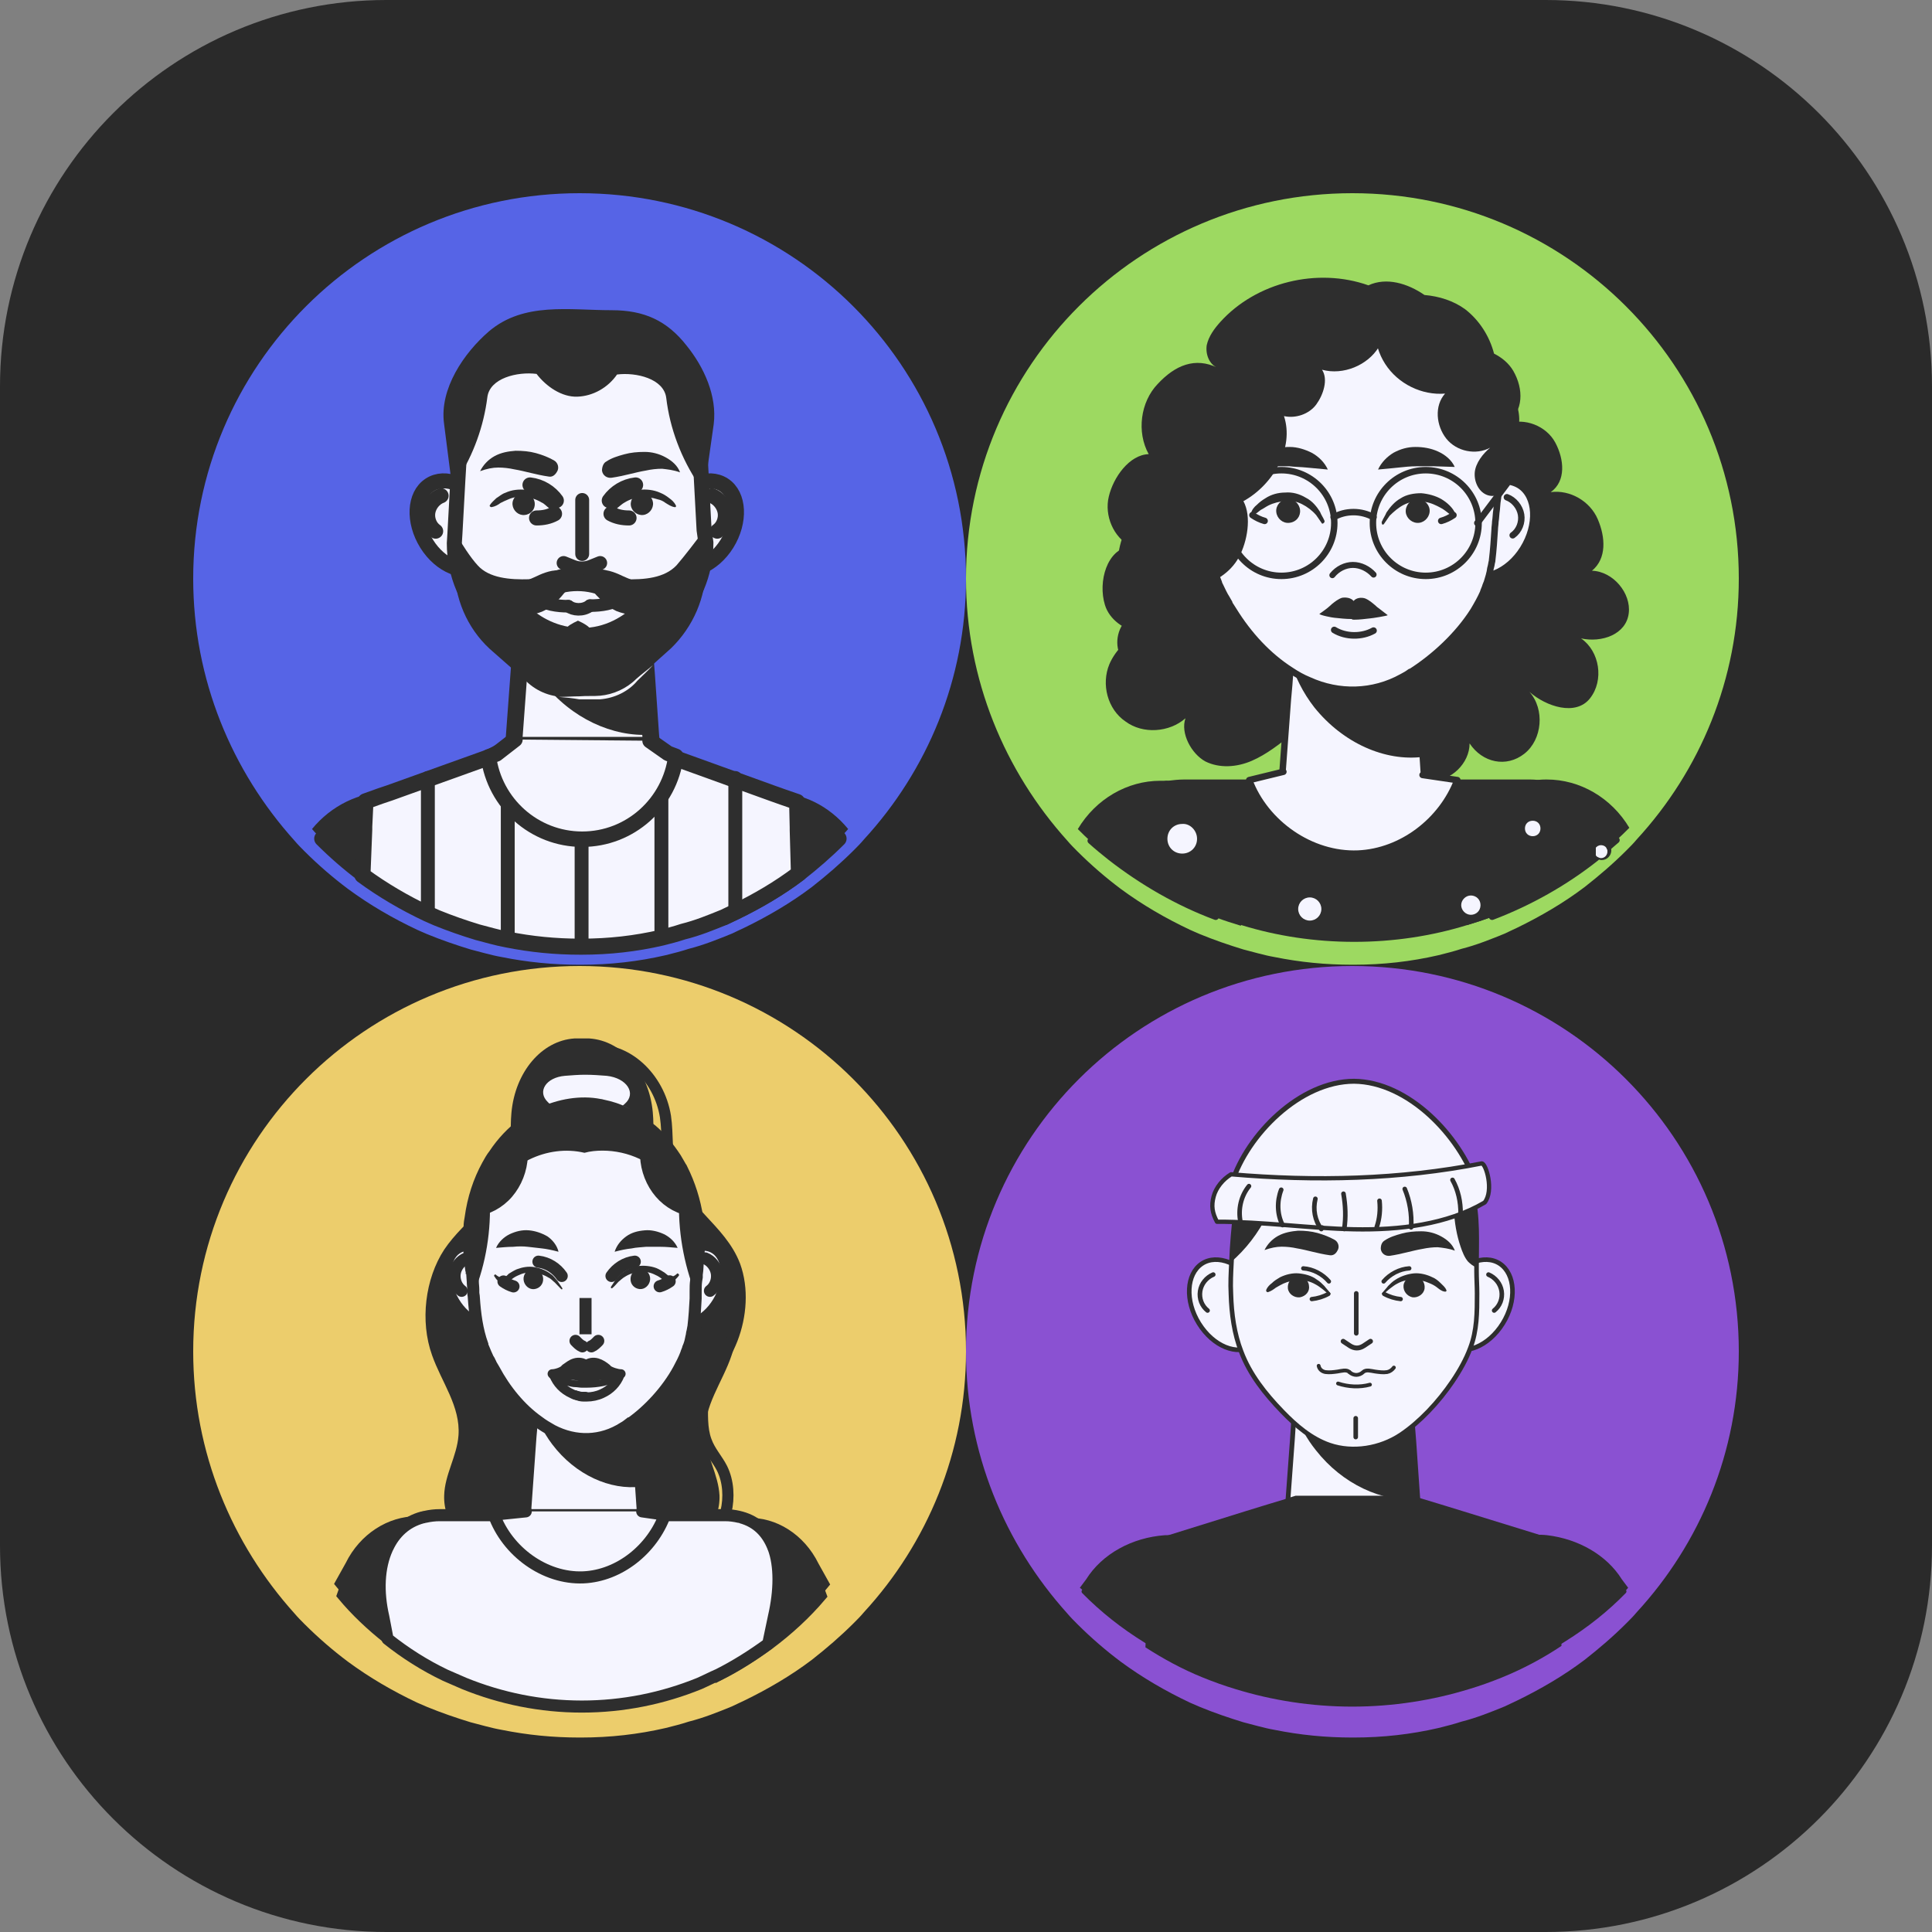 <svg width="32" height="32" viewBox="0 0 32 32" fill="none" xmlns="http://www.w3.org/2000/svg">
<rect x="0" y="0" width="32" height="32" fill="#808080" stroke="none"/>
<path d="M0 6.4C0 2.865 2.865 0 6.4 0H25.6C29.135 0 32 2.865 32 6.4V25.6C32 29.135 29.135 32 25.6 32H6.4C2.865 32 0 29.135 0 25.6V6.4Z" fill="#2A2A2A"/>
<g clip-path="url(#clip0_7_53964)">
<path d="M16 9.584C16 11.249 15.356 12.766 14.31 13.903C14.257 13.967 14.205 14.019 14.141 14.083C13.919 14.304 13.687 14.504 13.444 14.694C13.096 14.957 12.716 15.178 12.325 15.368C12.261 15.399 12.187 15.431 12.124 15.463C11.892 15.557 11.659 15.652 11.406 15.716C11.279 15.758 11.152 15.789 11.026 15.821C10.572 15.926 10.107 15.979 9.621 15.979H9.6C9.156 15.979 8.734 15.937 8.312 15.852C8.132 15.821 7.963 15.768 7.794 15.726C7.551 15.652 7.308 15.568 7.076 15.473C7.023 15.452 6.96 15.421 6.907 15.399C6.506 15.21 6.125 14.989 5.766 14.725C5.513 14.536 5.27 14.325 5.048 14.104C4.995 14.051 4.932 13.988 4.879 13.925C3.844 12.776 3.2 11.259 3.2 9.584C3.2 6.055 6.062 3.2 9.6 3.2C13.138 3.2 16 6.055 16 9.584Z" fill="#5664E6"/>
<path d="M10.518 9.474H8.638C8.081 9.474 7.614 8.997 7.525 8.351L7.355 7.018C7.276 6.441 7.684 5.845 8.101 5.486C8.678 4.999 9.424 5.138 10.13 5.138C10.667 5.138 11.045 5.307 11.373 5.725C11.662 6.083 11.88 6.561 11.821 7.028L11.632 8.361C11.532 9.007 11.065 9.474 10.518 9.474Z" fill="#2E2E2E"/>
<path d="M11.105 8.39C10.876 8.758 10.896 9.196 11.155 9.365C11.413 9.534 11.811 9.375 12.04 9.007C12.268 8.639 12.248 8.201 11.99 8.032C11.731 7.863 11.334 8.022 11.105 8.39Z" fill="#F5F5FF" stroke="#2E2E2E" stroke-width="0.249" stroke-miterlimit="10" stroke-linecap="round" stroke-linejoin="round"/>
<path d="M11.791 8.211C11.9 8.251 11.99 8.361 12.01 8.48C12.03 8.599 11.98 8.729 11.88 8.798" stroke="#2E2E2E" stroke-width="0.249" stroke-miterlimit="10" stroke-linecap="round" stroke-linejoin="round"/>
<path d="M8.002 8.39C8.231 8.758 8.211 9.196 7.952 9.365C7.694 9.534 7.296 9.375 7.067 9.007C6.838 8.639 6.858 8.201 7.117 8.032C7.375 7.863 7.763 8.022 8.002 8.39Z" fill="#F5F5FF" stroke="#2E2E2E" stroke-width="0.249" stroke-miterlimit="10" stroke-linecap="round" stroke-linejoin="round"/>
<path d="M7.306 8.211C7.196 8.251 7.107 8.361 7.087 8.48C7.067 8.599 7.117 8.729 7.216 8.798" stroke="#2E2E2E" stroke-width="0.249" stroke-miterlimit="10" stroke-linecap="round" stroke-linejoin="round"/>
<path d="M10.836 12.856C10.856 13.522 10.319 14.079 9.653 14.079C8.996 14.079 8.469 13.552 8.469 12.895C8.469 12.886 8.469 12.866 8.469 12.856L8.599 11.095L8.628 10.648L8.698 9.773H10.598L10.707 11.155L10.777 12.169L10.836 12.856Z" fill="#F5F5FF" stroke="#2E2E2E" stroke-width="0.278" stroke-miterlimit="10" stroke-linecap="round" stroke-linejoin="round"/>
<path d="M10.777 12.169C10.15 12.209 9.464 11.901 8.996 11.304C8.837 11.105 8.718 10.887 8.638 10.658L8.708 9.783H10.607L10.717 11.165L10.777 12.169Z" fill="#2E2E2E"/>
<path d="M11.692 8.987C11.692 9.494 11.483 9.992 11.115 10.34L10.548 10.857C10.379 11.046 10.13 11.155 9.882 11.155H9.355C9.106 11.155 8.867 11.046 8.688 10.867L8.111 10.36C7.734 10.002 7.525 9.514 7.525 8.997L7.535 8.838L7.584 7.943L7.624 7.277C7.624 6.173 8.509 5.278 9.603 5.278C10.15 5.278 10.647 5.506 11.005 5.864C11.363 6.222 11.582 6.73 11.582 7.277L11.622 8.032L11.662 8.778L11.692 8.987Z" fill="#F5F5FF" stroke="#2E2E2E" stroke-width="0.249" stroke-miterlimit="10" stroke-linecap="round" stroke-linejoin="round"/>
<path d="M11.632 8.022H11.572C11.284 7.595 11.095 7.098 11.035 6.59C10.995 6.272 10.538 6.163 10.22 6.203C10.07 6.421 9.822 6.561 9.563 6.57C9.305 6.58 9.046 6.401 8.887 6.193C8.569 6.153 8.111 6.262 8.072 6.58C8.012 7.058 7.843 7.525 7.584 7.933L7.624 7.267C7.624 6.163 8.509 5.268 9.603 5.268C10.15 5.268 10.647 5.496 11.005 5.854C11.363 6.212 11.582 6.72 11.582 7.267L11.632 8.022Z" fill="#2E2E2E"/>
<path d="M11.692 8.987L11.682 8.758C11.523 8.967 11.334 9.216 11.204 9.365C11.005 9.574 10.677 9.604 10.339 9.594C10.25 9.594 10.14 9.554 10.021 9.494C9.732 9.365 9.374 9.365 9.086 9.494C8.967 9.544 8.857 9.584 8.768 9.594C8.44 9.604 8.101 9.574 7.913 9.365C7.793 9.236 7.654 9.017 7.535 8.818L7.525 8.987C7.525 9.077 7.535 9.166 7.545 9.246C7.545 9.236 7.535 9.236 7.535 9.226L7.525 9.385C7.525 9.902 7.734 10.399 8.111 10.747L8.688 11.255C8.857 11.434 9.096 11.543 9.355 11.543H9.882C10.14 11.543 10.379 11.434 10.548 11.245L11.115 10.737C11.483 10.379 11.692 9.892 11.692 9.385L11.682 9.186C11.682 9.126 11.692 9.057 11.692 8.987Z" fill="#2E2E2E"/>
<path d="M9.255 11.543C9.374 11.543 9.484 11.533 9.603 11.533C9.712 11.523 9.832 11.533 9.941 11.523C10.16 11.503 10.379 11.404 10.538 11.245C10.627 11.165 10.727 11.095 10.816 11.016C10.737 11.105 10.647 11.185 10.558 11.274C10.409 11.453 10.18 11.563 9.941 11.583C9.822 11.583 9.712 11.583 9.593 11.583C9.484 11.563 9.374 11.553 9.255 11.543Z" fill="#F5F5FF"/>
<path d="M10.538 10.002C10.279 10.27 9.931 10.419 9.583 10.399C9.265 10.389 8.957 10.25 8.718 10.011H8.778C8.867 10.011 8.977 9.962 9.096 9.902C9.384 9.753 9.742 9.753 10.031 9.902C10.15 9.962 10.259 10.011 10.349 10.011C10.399 10.021 10.468 10.011 10.538 10.002Z" fill="#F5F5FF"/>
<path d="M9.573 10.28C9.683 10.33 9.742 10.369 9.782 10.419C9.822 10.469 9.842 10.509 9.842 10.558C9.842 10.608 9.822 10.648 9.782 10.698C9.742 10.747 9.683 10.787 9.573 10.837C9.464 10.787 9.404 10.747 9.364 10.698C9.325 10.648 9.305 10.608 9.305 10.558C9.305 10.509 9.325 10.469 9.364 10.419C9.404 10.369 9.464 10.33 9.573 10.28Z" fill="#2E2E2E"/>
<path d="M10.041 7.645C10.13 7.585 10.23 7.555 10.339 7.525C10.448 7.495 10.558 7.485 10.677 7.485C10.796 7.485 10.916 7.515 11.025 7.575C11.135 7.635 11.224 7.714 11.264 7.824C11.155 7.784 11.055 7.774 10.966 7.764C10.876 7.764 10.787 7.774 10.697 7.794C10.518 7.824 10.339 7.883 10.13 7.913C10.051 7.923 9.981 7.873 9.971 7.794C9.971 7.724 10.001 7.664 10.041 7.645Z" fill="#2E2E2E"/>
<path d="M9.086 7.893C8.877 7.863 8.698 7.804 8.519 7.774C8.43 7.754 8.34 7.744 8.251 7.744C8.161 7.744 8.062 7.764 7.952 7.804C8.002 7.704 8.082 7.615 8.191 7.555C8.3 7.495 8.42 7.475 8.539 7.466C8.658 7.466 8.768 7.475 8.877 7.505C8.987 7.535 9.086 7.575 9.175 7.625C9.245 7.664 9.265 7.754 9.225 7.814C9.185 7.883 9.136 7.903 9.086 7.893Z" fill="#2E2E2E"/>
<path d="M10.08 8.49C10.11 8.45 10.14 8.4 10.17 8.361C10.2 8.321 10.24 8.271 10.289 8.241C10.379 8.172 10.488 8.122 10.598 8.112C10.707 8.102 10.826 8.112 10.936 8.162C10.985 8.182 11.035 8.211 11.085 8.251C11.125 8.281 11.164 8.311 11.194 8.371C11.204 8.38 11.194 8.4 11.184 8.4H11.174C11.115 8.39 11.075 8.361 11.025 8.331C10.985 8.301 10.946 8.281 10.896 8.271C10.806 8.241 10.707 8.231 10.617 8.231C10.528 8.241 10.428 8.271 10.349 8.321C10.309 8.341 10.269 8.38 10.23 8.41C10.19 8.45 10.16 8.49 10.12 8.52C10.11 8.53 10.1 8.53 10.09 8.52C10.08 8.51 10.08 8.5 10.08 8.49Z" fill="#2E2E2E"/>
<path d="M10.448 8.331C10.458 8.231 10.548 8.152 10.647 8.162C10.747 8.172 10.826 8.261 10.816 8.361C10.806 8.46 10.717 8.54 10.617 8.53C10.518 8.52 10.438 8.43 10.448 8.331Z" fill="#2E2E2E"/>
<path d="M10.12 8.51C10.21 8.559 10.309 8.579 10.419 8.579" stroke="#2E2E2E" stroke-width="0.249" stroke-miterlimit="10" stroke-linecap="round" stroke-linejoin="round"/>
<path d="M10.091 8.291C10.19 8.152 10.349 8.052 10.528 8.032" stroke="#2E2E2E" stroke-width="0.249" stroke-miterlimit="10" stroke-linecap="round" stroke-linejoin="round"/>
<path d="M9.195 8.52C9.156 8.48 9.116 8.45 9.086 8.41C9.046 8.38 9.016 8.341 8.967 8.321C8.887 8.271 8.788 8.241 8.698 8.231C8.599 8.221 8.509 8.231 8.42 8.271C8.37 8.291 8.33 8.311 8.29 8.331C8.251 8.361 8.201 8.39 8.141 8.4C8.131 8.4 8.111 8.39 8.111 8.38C8.111 8.371 8.111 8.371 8.111 8.371C8.141 8.321 8.181 8.291 8.221 8.251C8.271 8.221 8.31 8.182 8.37 8.162C8.479 8.112 8.589 8.102 8.708 8.112C8.818 8.132 8.927 8.172 9.016 8.241C9.066 8.271 9.096 8.321 9.136 8.361C9.166 8.4 9.195 8.45 9.225 8.49C9.235 8.5 9.225 8.51 9.215 8.52C9.205 8.53 9.195 8.53 9.195 8.52Z" fill="#2E2E2E"/>
<path d="M8.857 8.331C8.847 8.231 8.758 8.152 8.658 8.162C8.559 8.172 8.479 8.261 8.489 8.361C8.499 8.46 8.589 8.54 8.688 8.53C8.798 8.52 8.867 8.43 8.857 8.331Z" fill="#2E2E2E"/>
<path d="M9.185 8.51C9.096 8.559 8.996 8.579 8.887 8.579" stroke="#2E2E2E" stroke-width="0.249" stroke-miterlimit="10" stroke-linecap="round" stroke-linejoin="round"/>
<path d="M9.215 8.291C9.116 8.152 8.957 8.052 8.778 8.032" stroke="#2E2E2E" stroke-width="0.249" stroke-miterlimit="10" stroke-linecap="round" stroke-linejoin="round"/>
<path d="M9.643 9.176V8.281" stroke="#2E2E2E" stroke-width="0.23" stroke-miterlimit="10" stroke-linecap="round" stroke-linejoin="round"/>
<path d="M9.335 9.325L9.484 9.385C9.583 9.425 9.693 9.425 9.792 9.385L9.941 9.325" stroke="#2E2E2E" stroke-width="0.23" stroke-miterlimit="10" stroke-linecap="round" stroke-linejoin="round"/>
<path d="M9.772 10.031C9.961 10.031 10.15 10.002 10.309 9.902" stroke="#2E2E2E" stroke-width="0.208" stroke-miterlimit="10" stroke-linecap="round" stroke-linejoin="round"/>
<path d="M9.414 10.041C9.225 10.041 9.036 10.011 8.877 9.912" stroke="#2E2E2E" stroke-width="0.208" stroke-miterlimit="10" stroke-linecap="round" stroke-linejoin="round"/>
<path d="M9.414 10.041C9.494 10.101 9.653 10.121 9.772 10.031" stroke="#2E2E2E" stroke-width="0.208" stroke-miterlimit="10" stroke-linecap="round" stroke-linejoin="round"/>
<path d="M9.593 9.604C9.633 9.514 9.712 9.464 9.802 9.445C9.881 9.425 9.971 9.425 10.04 9.445C10.2 9.474 10.309 9.544 10.389 9.574L10.488 9.614C10.518 9.624 10.538 9.633 10.588 9.633C10.677 9.643 10.806 9.594 10.965 9.584C10.945 9.773 10.896 9.932 10.747 10.061C10.677 10.121 10.578 10.171 10.478 10.171C10.379 10.181 10.289 10.151 10.21 10.121C10.06 10.051 9.961 9.942 9.881 9.862C9.842 9.813 9.802 9.773 9.762 9.723C9.722 9.683 9.673 9.643 9.593 9.604Z" fill="#2E2E2E"/>
<path d="M9.593 9.604C9.514 9.643 9.464 9.683 9.424 9.733C9.384 9.783 9.344 9.822 9.305 9.872C9.225 9.962 9.136 10.061 8.977 10.131C8.897 10.161 8.807 10.19 8.708 10.181C8.609 10.171 8.509 10.131 8.439 10.071C8.3 9.942 8.241 9.783 8.221 9.594C8.38 9.614 8.509 9.653 8.599 9.643C8.638 9.643 8.668 9.633 8.698 9.624L8.798 9.584C8.877 9.554 8.986 9.484 9.146 9.454C9.225 9.445 9.305 9.435 9.384 9.454C9.474 9.464 9.553 9.514 9.593 9.604Z" fill="#2E2E2E"/>
<path d="M13.889 13.89C13.68 14.099 13.461 14.288 13.233 14.467C12.905 14.715 12.547 14.924 12.179 15.103C12.119 15.133 12.049 15.163 11.99 15.193C11.96 14.855 12.03 14.536 12.179 14.268C12.328 14.019 12.547 13.83 12.815 13.741C12.944 13.701 13.064 13.681 13.193 13.681H13.203C13.213 13.681 13.223 13.681 13.223 13.681C13.461 13.681 13.69 13.761 13.889 13.89Z" fill="#F5F5FF" stroke="#2E2E2E" stroke-width="0.266" stroke-miterlimit="10" stroke-linecap="round" stroke-linejoin="round"/>
<path d="M14.048 13.731C13.999 13.79 13.949 13.84 13.889 13.9C13.68 14.109 13.462 14.298 13.233 14.477C12.905 14.725 12.547 14.934 12.179 15.113C12.119 15.143 12.049 15.173 11.99 15.203C11.771 15.292 11.552 15.382 11.313 15.441C10.975 14.566 11.363 13.582 12.179 13.243C12.209 13.234 12.238 13.224 12.258 13.214C12.427 13.154 12.596 13.124 12.775 13.124H12.805C13.283 13.124 13.73 13.343 14.048 13.731Z" fill="#2E2E2E"/>
<path d="M7.246 15.183C7.196 15.163 7.137 15.133 7.087 15.113C6.709 14.934 6.351 14.725 6.013 14.477C5.774 14.298 5.546 14.099 5.337 13.89C5.536 13.761 5.764 13.681 6.003 13.671C6.013 13.671 6.023 13.671 6.033 13.671H6.043C6.162 13.671 6.291 13.691 6.411 13.731C6.709 13.83 6.938 14.049 7.087 14.328C7.216 14.576 7.276 14.874 7.246 15.183Z" fill="#F5F5FF" stroke="#2E2E2E" stroke-width="0.266" stroke-miterlimit="10" stroke-linecap="round" stroke-linejoin="round"/>
<path d="M7.912 15.431C7.684 15.362 7.455 15.282 7.236 15.193C7.186 15.173 7.127 15.143 7.077 15.123C6.699 14.944 6.341 14.735 6.003 14.487C5.764 14.308 5.536 14.109 5.327 13.9C5.277 13.85 5.217 13.79 5.168 13.731C5.486 13.343 5.953 13.114 6.441 13.114C6.61 13.114 6.789 13.144 6.958 13.204C6.997 13.214 7.037 13.234 7.077 13.253C7.883 13.601 8.251 14.566 7.912 15.431Z" fill="#2E2E2E"/>
<path d="M13.233 14.467C12.905 14.715 12.547 14.924 12.179 15.103C12.119 15.133 12.049 15.163 11.99 15.193C11.771 15.282 11.552 15.372 11.313 15.431C11.194 15.471 11.075 15.501 10.956 15.531C10.528 15.63 10.09 15.68 9.633 15.68H9.613C9.195 15.68 8.797 15.64 8.4 15.561C8.231 15.531 8.071 15.481 7.912 15.441C7.684 15.372 7.455 15.292 7.236 15.203C7.186 15.183 7.127 15.153 7.077 15.133C6.699 14.954 6.341 14.745 6.003 14.497L6.033 13.741V13.691L6.053 13.273L6.301 13.184L6.45 13.134L7.723 12.677L8.002 12.577L8.141 12.527L8.29 12.448L8.489 12.338H10.697L10.796 12.388L11.095 12.527L11.194 12.567L11.234 12.577L11.512 12.677L12.805 13.144L12.974 13.204L13.203 13.283L13.213 13.701V13.751L13.233 14.467Z" fill="#F5F5FF" stroke="#2E2E2E" stroke-width="0.266" stroke-miterlimit="10" stroke-linecap="round" stroke-linejoin="round"/>
<path d="M10.767 12.269L11.065 12.478L11.194 12.527C11.095 13.303 10.438 13.9 9.643 13.9C8.847 13.9 8.191 13.303 8.091 12.537L8.221 12.488L8.529 12.249" fill="#F5F5FF"/>
<path d="M10.767 12.269L11.065 12.478L11.194 12.527C11.095 13.303 10.438 13.9 9.643 13.9C8.847 13.9 8.191 13.303 8.091 12.537L8.221 12.488L8.529 12.249" stroke="#2E2E2E" stroke-width="0.256" stroke-miterlimit="10" stroke-linecap="round" stroke-linejoin="round"/>
<path d="M7.087 12.886V13.243V14.328V15.113" stroke="#2E2E2E" stroke-width="0.23" stroke-miterlimit="10" stroke-linecap="round" stroke-linejoin="round"/>
<path d="M8.41 15.551V13.303" stroke="#2E2E2E" stroke-width="0.23" stroke-miterlimit="10" stroke-linecap="round" stroke-linejoin="round"/>
<path d="M9.633 15.67V14.079V13.9" stroke="#2E2E2E" stroke-width="0.23" stroke-miterlimit="10" stroke-linecap="round" stroke-linejoin="round"/>
<path d="M10.955 15.521V13.194" stroke="#2E2E2E" stroke-width="0.23" stroke-miterlimit="10" stroke-linecap="round" stroke-linejoin="round"/>
<path d="M12.179 15.103V14.268V13.234V12.886" stroke="#2E2E2E" stroke-width="0.23" stroke-miterlimit="10" stroke-linecap="round" stroke-linejoin="round"/>
</g>
<g clip-path="url(#clip1_7_53964)">
<path d="M16 22.384C16 24.049 15.356 25.566 14.31 26.703C14.257 26.767 14.205 26.819 14.141 26.883C13.919 27.104 13.687 27.304 13.444 27.494C13.096 27.757 12.716 27.978 12.325 28.168C12.261 28.2 12.187 28.231 12.124 28.263C11.892 28.358 11.659 28.452 11.406 28.516C11.279 28.558 11.152 28.589 11.026 28.621C10.572 28.726 10.107 28.779 9.621 28.779H9.6C9.156 28.779 8.734 28.737 8.312 28.652C8.132 28.621 7.963 28.568 7.794 28.526C7.551 28.452 7.308 28.368 7.076 28.273C7.023 28.252 6.96 28.221 6.907 28.2C6.506 28.01 6.125 27.789 5.766 27.525C5.513 27.336 5.27 27.125 5.048 26.904C4.995 26.851 4.932 26.788 4.879 26.725C3.844 25.576 3.2 24.059 3.2 22.384C3.2 18.855 6.062 16 9.6 16C13.138 16 16 18.855 16 22.384Z" fill="#ECCD6C"/>
<path d="M11.926 20.689C11.592 20.178 11.005 19.878 10.865 19.249C10.803 18.985 10.838 18.694 10.812 18.421C10.751 17.756 10.312 17.236 9.76 17.2C9.751 17.2 9.742 17.2 9.725 17.2C9.698 17.2 9.663 17.2 9.637 17.2C9.611 17.2 9.576 17.2 9.549 17.2C9.541 17.2 9.532 17.2 9.514 17.2C8.971 17.236 8.532 17.756 8.471 18.43C8.445 18.703 8.48 18.994 8.418 19.259C8.278 19.887 7.699 20.188 7.357 20.698C7.042 21.18 6.954 21.882 7.156 22.446C7.313 22.893 7.629 23.294 7.594 23.776C7.568 24.122 7.366 24.423 7.357 24.769C7.34 25.234 7.699 25.643 8.076 25.671C8.453 25.707 10.812 25.707 11.198 25.671C11.575 25.634 11.934 25.234 11.917 24.769C11.899 24.423 11.698 24.122 11.68 23.776C11.645 23.294 11.97 22.893 12.118 22.446C12.32 21.873 12.241 21.171 11.926 20.689Z" fill="#2E2E2E"/>
<path d="M9.812 17.4C10.365 17.336 10.917 17.837 11.022 18.493C11.066 18.794 11.031 19.103 11.11 19.395C11.277 20.05 11.934 20.342 12.171 20.961C12.311 21.344 12.276 21.799 12.127 22.182C11.978 22.564 11.724 22.865 11.461 23.129" stroke="#2E2E2E" stroke-width="0.185" stroke-miterlimit="10" stroke-linecap="round" stroke-linejoin="round"/>
<path d="M10.303 19.431C11.162 20.369 11.654 21.781 11.636 23.184C11.636 23.412 11.618 23.657 11.697 23.867C11.759 24.04 11.882 24.168 11.96 24.322C12.171 24.75 12.022 25.388 11.654 25.607" stroke="#2E2E2E" stroke-width="0.185" stroke-miterlimit="10" stroke-linecap="round" stroke-linejoin="round"/>
<path d="M9.26 18.438L9.076 18.256C8.892 18.083 9.041 17.846 9.356 17.819C9.47 17.81 9.584 17.801 9.69 17.801C9.812 17.801 9.935 17.81 10.049 17.819C10.382 17.855 10.549 18.11 10.347 18.284L10.137 18.466C10.058 18.539 9.926 18.575 9.786 18.575H9.628C9.479 18.566 9.348 18.52 9.26 18.438Z" fill="#F5F5FF"/>
<path d="M8.348 18.866C8.436 18.748 8.55 18.638 8.664 18.538C8.69 18.511 8.725 18.493 8.751 18.465L8.848 18.411L8.944 18.356C8.979 18.338 9.014 18.32 9.049 18.31C9.19 18.256 9.339 18.21 9.488 18.192C9.637 18.174 9.795 18.174 9.944 18.201C10.066 18.219 10.181 18.256 10.286 18.301C10.4 18.347 10.496 18.411 10.601 18.474C10.654 18.502 10.698 18.547 10.742 18.584C10.786 18.62 10.829 18.657 10.873 18.702C10.952 18.793 11.031 18.884 11.092 18.984C11.014 18.893 10.935 18.811 10.847 18.729C10.803 18.693 10.759 18.657 10.707 18.62C10.663 18.584 10.61 18.547 10.566 18.52C10.47 18.465 10.365 18.411 10.259 18.365C10.154 18.329 10.04 18.292 9.935 18.274C9.654 18.219 9.356 18.265 9.084 18.365C9.049 18.374 9.014 18.392 8.979 18.411L8.883 18.465L8.786 18.52C8.751 18.538 8.725 18.556 8.699 18.584C8.567 18.657 8.453 18.757 8.348 18.866Z" fill="#F5F5FF"/>
<path d="M10.672 25.388C10.689 25.989 10.233 26.49 9.672 26.49C9.12 26.49 8.672 26.007 8.672 25.424C8.672 25.415 8.672 25.397 8.672 25.388L8.786 23.794L8.804 23.594L8.83 23.247L8.874 22.601H10.488L10.549 23.63L10.566 23.858L10.619 24.623L10.672 25.388Z" fill="#F5F5FF" stroke="#2E2E2E" stroke-width="0.2" stroke-miterlimit="10"/>
<path d="M10.619 24.623C10.11 24.687 9.532 24.432 9.146 23.922C8.988 23.712 8.883 23.484 8.813 23.247L8.856 22.601H10.47L10.549 23.63L10.566 23.858L10.619 24.623Z" fill="#2E2E2E"/>
<path d="M11.075 21.005C10.873 21.342 10.89 21.743 11.118 21.898C11.346 22.053 11.697 21.907 11.899 21.57C12.101 21.233 12.083 20.832 11.855 20.677C11.627 20.523 11.276 20.668 11.075 21.005Z" fill="#F5F5FF" stroke="#2E2E2E" stroke-width="0.2" stroke-miterlimit="10"/>
<path d="M11.68 20.843C11.776 20.879 11.855 20.979 11.873 21.088C11.89 21.198 11.847 21.316 11.759 21.38" stroke="#2E2E2E" stroke-width="0.2" stroke-miterlimit="10" stroke-linecap="round" stroke-linejoin="round"/>
<path d="M8.339 21.005C8.541 21.342 8.523 21.743 8.295 21.898C8.067 22.053 7.717 21.907 7.515 21.57C7.313 21.233 7.331 20.832 7.559 20.677C7.787 20.523 8.137 20.668 8.339 21.005Z" fill="#F5F5FF" stroke="#2E2E2E" stroke-width="0.2" stroke-miterlimit="10"/>
<path d="M7.725 20.843C7.629 20.879 7.55 20.979 7.532 21.088C7.515 21.198 7.559 21.316 7.646 21.38" stroke="#2E2E2E" stroke-width="0.2" stroke-miterlimit="10" stroke-linecap="round" stroke-linejoin="round"/>
<path d="M11.575 20.543C11.575 20.57 11.575 20.607 11.575 20.634C11.575 20.725 11.566 20.816 11.557 20.907L11.549 21.035L11.54 21.108V21.153L11.531 21.208C11.522 21.271 11.522 21.326 11.522 21.39C11.522 21.408 11.522 21.417 11.522 21.436C11.522 21.454 11.522 21.481 11.522 21.508C11.514 21.663 11.505 21.809 11.487 21.964V21.973C11.478 22 11.478 22.027 11.47 22.055C11.461 22.082 11.461 22.119 11.452 22.146C11.443 22.192 11.434 22.237 11.417 22.282C11.408 22.301 11.408 22.31 11.399 22.328C11.391 22.364 11.373 22.392 11.364 22.428C11.329 22.519 11.286 22.601 11.242 22.683C11.049 23.038 10.742 23.366 10.444 23.576C10.444 23.576 10.444 23.576 10.435 23.576C10.4 23.603 10.365 23.631 10.33 23.649C9.961 23.886 9.532 23.895 9.146 23.694C9.067 23.649 8.988 23.603 8.918 23.549C8.62 23.339 8.366 23.029 8.181 22.683C8.164 22.656 8.155 22.638 8.138 22.61C8.129 22.601 8.129 22.583 8.12 22.574C8.111 22.556 8.102 22.529 8.085 22.51C8.059 22.456 8.032 22.392 8.006 22.328C7.997 22.31 7.989 22.292 7.989 22.273C7.901 22.027 7.866 21.763 7.848 21.49C7.848 21.463 7.839 21.436 7.839 21.408C7.839 21.39 7.839 21.381 7.839 21.363C7.839 21.317 7.831 21.271 7.831 21.226L7.822 21.099C7.822 21.089 7.822 21.071 7.813 21.062C7.813 21.044 7.804 21.035 7.804 21.017C7.796 20.962 7.787 20.907 7.787 20.843C7.787 20.816 7.778 20.789 7.778 20.761C7.769 20.689 7.769 20.616 7.769 20.543C7.769 20.534 7.769 20.525 7.769 20.515C7.769 20.452 7.769 20.388 7.778 20.324C7.778 20.27 7.787 20.215 7.796 20.169C7.839 19.851 7.936 19.559 8.076 19.304C8.111 19.24 8.146 19.177 8.19 19.122C8.322 18.922 8.488 18.748 8.672 18.612C8.69 18.603 8.699 18.594 8.716 18.584C8.734 18.575 8.751 18.557 8.769 18.548C8.839 18.503 8.9 18.466 8.971 18.439C9.269 18.302 9.619 18.238 9.935 18.302C9.953 18.302 9.97 18.311 9.979 18.311C10.111 18.339 10.233 18.375 10.356 18.439C10.391 18.457 10.435 18.475 10.47 18.494C10.523 18.521 10.575 18.557 10.628 18.594L10.637 18.603C10.689 18.639 10.742 18.685 10.794 18.721C10.944 18.849 11.075 19.013 11.189 19.186C11.215 19.231 11.242 19.277 11.268 19.322C11.277 19.331 11.286 19.35 11.294 19.368C11.417 19.614 11.505 19.887 11.549 20.178C11.549 20.178 11.549 20.178 11.549 20.188C11.557 20.242 11.557 20.288 11.566 20.343C11.575 20.406 11.575 20.47 11.575 20.534C11.575 20.525 11.575 20.534 11.575 20.543Z" fill="#F5F5FF" stroke="#2E2E2E" stroke-width="0.2" stroke-miterlimit="10"/>
<path d="M11.575 20.543C11.575 20.57 11.575 20.606 11.575 20.634C11.575 20.725 11.566 20.816 11.557 20.907L11.549 21.034L11.54 21.107V21.153L11.531 21.207C11.522 21.271 11.522 21.326 11.522 21.39C11.522 21.408 11.522 21.417 11.522 21.435C11.321 20.925 11.224 20.369 11.25 19.823C11.101 19.541 10.882 19.331 10.593 19.195C10.4 19.104 10.189 19.058 9.979 19.058C9.883 19.058 9.777 19.067 9.681 19.094C9.374 19.021 9.05 19.067 8.769 19.204C8.488 19.34 8.26 19.541 8.111 19.832C8.138 20.379 8.05 20.925 7.848 21.426C7.848 21.408 7.848 21.399 7.848 21.381C7.848 21.335 7.839 21.29 7.839 21.244L7.831 21.116C7.831 21.107 7.831 21.089 7.822 21.08C7.822 21.062 7.813 21.053 7.813 21.034C7.804 20.98 7.796 20.925 7.796 20.861C7.796 20.834 7.787 20.807 7.787 20.779C7.778 20.706 7.778 20.634 7.778 20.561C7.778 20.552 7.778 20.543 7.778 20.534C7.778 20.47 7.778 20.406 7.787 20.342C7.787 20.288 7.796 20.233 7.804 20.187C7.848 19.869 7.945 19.577 8.085 19.322C8.12 19.258 8.155 19.195 8.199 19.14C8.33 18.939 8.497 18.767 8.681 18.63C8.699 18.621 8.708 18.612 8.725 18.602C8.743 18.593 8.76 18.575 8.778 18.566C8.848 18.52 8.909 18.484 8.979 18.457C9.277 18.32 9.628 18.256 9.944 18.32C9.961 18.32 9.979 18.329 9.988 18.329C10.119 18.357 10.242 18.393 10.365 18.457C10.4 18.475 10.444 18.493 10.479 18.511C10.531 18.539 10.584 18.575 10.637 18.612L10.645 18.621C10.698 18.657 10.751 18.703 10.803 18.739C10.952 18.867 11.084 19.031 11.198 19.204C11.224 19.249 11.25 19.295 11.277 19.34C11.286 19.349 11.294 19.368 11.303 19.386C11.426 19.632 11.514 19.905 11.557 20.197C11.557 20.197 11.557 20.197 11.557 20.206C11.566 20.26 11.566 20.306 11.575 20.36C11.584 20.424 11.584 20.488 11.584 20.552C11.575 20.524 11.575 20.534 11.575 20.543Z" fill="#2E2E2E"/>
<path d="M10.759 19.166C10.794 19.43 11.005 19.649 11.241 19.677" stroke="#2E2E2E" stroke-width="0.193" stroke-miterlimit="10" stroke-linecap="round" stroke-linejoin="round"/>
<path d="M10.689 19.021C10.698 19.248 10.786 19.467 10.926 19.631C11.066 19.795 11.268 19.904 11.47 19.922" stroke="#2E2E2E" stroke-width="0.193" stroke-miterlimit="10" stroke-linecap="round" stroke-linejoin="round"/>
<path d="M10.698 19.148C10.707 19.376 10.794 19.594 10.935 19.758C11.075 19.922 11.277 20.032 11.478 20.05" stroke="#2E2E2E" stroke-width="0.193" stroke-miterlimit="10" stroke-linecap="round" stroke-linejoin="round"/>
<path d="M8.585 19.166C8.549 19.43 8.339 19.649 8.102 19.677" stroke="#2E2E2E" stroke-width="0.193" stroke-miterlimit="10" stroke-linecap="round" stroke-linejoin="round"/>
<path d="M8.655 19.021C8.646 19.248 8.558 19.467 8.418 19.631C8.278 19.795 8.076 19.904 7.874 19.922" stroke="#2E2E2E" stroke-width="0.193" stroke-miterlimit="10" stroke-linecap="round" stroke-linejoin="round"/>
<path d="M8.646 19.148C8.637 19.376 8.549 19.594 8.409 19.758C8.269 19.922 8.067 20.032 7.865 20.05" stroke="#2E2E2E" stroke-width="0.193" stroke-miterlimit="10" stroke-linecap="round" stroke-linejoin="round"/>
<path d="M10.18 20.733C10.216 20.623 10.286 20.541 10.373 20.478C10.461 20.414 10.566 20.387 10.68 20.378C10.785 20.368 10.899 20.396 10.996 20.441C11.092 20.487 11.18 20.569 11.224 20.669C11.119 20.66 11.031 20.651 10.943 20.651C10.856 20.651 10.777 20.651 10.698 20.651C10.619 20.66 10.54 20.66 10.461 20.678C10.373 20.687 10.286 20.705 10.18 20.733Z" fill="#2E2E2E"/>
<path d="M9.251 20.733C9.146 20.705 9.058 20.687 8.979 20.678C8.9 20.669 8.821 20.66 8.743 20.651C8.664 20.642 8.585 20.642 8.497 20.651C8.409 20.651 8.322 20.66 8.216 20.669C8.26 20.569 8.348 20.487 8.444 20.441C8.541 20.396 8.646 20.368 8.76 20.378C8.865 20.387 8.971 20.423 9.067 20.478C9.146 20.532 9.225 20.623 9.251 20.733Z" fill="#2E2E2E"/>
<path d="M10.119 21.314C10.145 21.277 10.172 21.232 10.198 21.195C10.224 21.159 10.259 21.113 10.303 21.086C10.382 21.022 10.479 20.986 10.575 20.968C10.671 20.959 10.777 20.968 10.873 21.004C10.917 21.022 10.961 21.05 11.005 21.077C11.04 21.104 11.075 21.132 11.11 21.168L11.084 21.159C11.084 21.159 11.092 21.159 11.11 21.159C11.119 21.159 11.136 21.15 11.145 21.141C11.171 21.132 11.197 21.113 11.215 21.095C11.224 21.086 11.233 21.095 11.241 21.104C11.25 21.113 11.25 21.123 11.241 21.132C11.224 21.159 11.197 21.177 11.18 21.205C11.171 21.214 11.154 21.223 11.145 21.232C11.127 21.241 11.119 21.25 11.084 21.259C11.075 21.259 11.066 21.259 11.066 21.25H11.057C11.013 21.223 10.978 21.195 10.943 21.168C10.908 21.141 10.873 21.123 10.829 21.104C10.75 21.068 10.663 21.059 10.584 21.068C10.496 21.077 10.417 21.104 10.347 21.15C10.312 21.168 10.277 21.205 10.242 21.232C10.207 21.268 10.18 21.305 10.145 21.332C10.137 21.341 10.128 21.341 10.119 21.332C10.119 21.332 10.119 21.323 10.119 21.314Z" fill="#2E2E2E"/>
<path d="M10.444 21.169C10.452 21.077 10.531 21.005 10.619 21.014C10.707 21.023 10.777 21.105 10.768 21.196C10.759 21.287 10.68 21.36 10.593 21.351C10.505 21.342 10.435 21.269 10.444 21.169Z" fill="#2E2E2E"/>
<path d="M10.926 21.305C10.987 21.287 11.04 21.259 11.092 21.223" stroke="#2E2E2E" stroke-width="0.2" stroke-miterlimit="10" stroke-linecap="round" stroke-linejoin="round"/>
<path d="M10.128 21.134C10.216 21.006 10.356 20.915 10.514 20.897" stroke="#2E2E2E" stroke-width="0.2" stroke-miterlimit="10" stroke-linecap="round" stroke-linejoin="round"/>
<path d="M9.286 21.343C9.251 21.307 9.225 21.279 9.19 21.243C9.154 21.216 9.128 21.179 9.084 21.161C9.014 21.116 8.926 21.088 8.848 21.079C8.76 21.07 8.681 21.079 8.602 21.116C8.558 21.134 8.523 21.152 8.488 21.179C8.453 21.207 8.409 21.234 8.374 21.261H8.365C8.357 21.261 8.357 21.27 8.348 21.27C8.321 21.27 8.304 21.252 8.286 21.243C8.269 21.234 8.26 21.225 8.251 21.216C8.225 21.198 8.207 21.17 8.19 21.143C8.181 21.134 8.181 21.125 8.19 21.116C8.199 21.106 8.207 21.106 8.216 21.116C8.234 21.134 8.26 21.143 8.286 21.161C8.295 21.17 8.313 21.17 8.321 21.179C8.33 21.179 8.348 21.188 8.348 21.179L8.321 21.188C8.357 21.161 8.392 21.134 8.427 21.097C8.471 21.07 8.514 21.043 8.558 21.024C8.655 20.988 8.751 20.97 8.856 20.988C8.953 21.006 9.049 21.043 9.128 21.106C9.172 21.134 9.198 21.179 9.233 21.216C9.26 21.252 9.286 21.298 9.312 21.334C9.321 21.343 9.312 21.352 9.304 21.361C9.304 21.352 9.295 21.352 9.286 21.343Z" fill="#2E2E2E"/>
<path d="M8.996 21.17C8.988 21.079 8.909 21.006 8.821 21.015C8.733 21.024 8.663 21.106 8.672 21.197C8.681 21.288 8.76 21.361 8.847 21.352C8.935 21.343 9.005 21.27 8.996 21.17Z" fill="#2E2E2E"/>
<path d="M8.505 21.307C8.444 21.289 8.391 21.261 8.339 21.225" stroke="#2E2E2E" stroke-width="0.2" stroke-miterlimit="10" stroke-linecap="round" stroke-linejoin="round"/>
<path d="M9.304 21.134C9.216 21.006 9.076 20.915 8.918 20.897" stroke="#2E2E2E" stroke-width="0.2" stroke-miterlimit="10" stroke-linecap="round" stroke-linejoin="round"/>
<path d="M9.795 22.3C9.839 22.282 9.874 22.245 9.909 22.209" stroke="#2E2E2E" stroke-width="0.2" stroke-miterlimit="10" stroke-linecap="round" stroke-linejoin="round"/>
<path d="M9.646 22.3C9.602 22.282 9.567 22.245 9.532 22.209" stroke="#2E2E2E" stroke-width="0.2" stroke-miterlimit="10" stroke-linecap="round" stroke-linejoin="round"/>
<path d="M9.698 21.499V22.1" stroke="#2E2E2E" stroke-width="0.2" stroke-miterlimit="10"/>
<path d="M10.286 22.755L10.268 22.774C10.216 22.801 10.154 22.801 10.093 22.792C10.031 22.783 9.979 22.774 9.917 22.783C9.847 22.792 9.786 22.819 9.716 22.837C9.646 22.819 9.584 22.792 9.514 22.783C9.453 22.774 9.391 22.792 9.339 22.792C9.277 22.801 9.216 22.801 9.163 22.774L9.146 22.755C9.207 22.755 9.312 22.719 9.356 22.683L9.374 22.664C9.418 22.628 9.47 22.591 9.532 22.573C9.593 22.555 9.672 22.564 9.716 22.61C9.76 22.564 9.838 22.555 9.9 22.573C9.961 22.591 10.005 22.628 10.058 22.664L10.075 22.683C10.119 22.719 10.224 22.755 10.286 22.755Z" fill="#2E2E2E"/>
<path d="M9.523 23.102C9.531 23.102 9.54 23.111 9.549 23.111C9.584 23.12 9.61 23.129 9.645 23.129C9.654 23.129 9.663 23.129 9.672 23.129C9.681 23.129 9.689 23.129 9.689 23.129H9.698" stroke="#2E2E2E" stroke-width="0.152" stroke-miterlimit="10" stroke-linecap="round" stroke-linejoin="round"/>
<path d="M10.268 22.774C10.216 22.91 10.11 23.02 9.97 23.083C9.891 23.12 9.803 23.138 9.716 23.138H9.707C9.698 23.138 9.689 23.138 9.689 23.138C9.681 23.138 9.672 23.138 9.663 23.138C9.628 23.138 9.593 23.129 9.567 23.12C9.532 23.111 9.505 23.102 9.47 23.083C9.33 23.02 9.225 22.91 9.172 22.774C9.225 22.801 9.286 22.801 9.347 22.792C9.409 22.783 9.461 22.774 9.523 22.783C9.593 22.792 9.654 22.819 9.724 22.837C9.795 22.819 9.856 22.792 9.926 22.783C9.988 22.774 10.049 22.792 10.101 22.792C10.154 22.801 10.216 22.801 10.268 22.774ZM10.268 22.774L10.286 22.755C10.224 22.755 10.11 22.719 10.066 22.683L10.049 22.664C10.005 22.628 9.952 22.591 9.891 22.573C9.83 22.555 9.751 22.564 9.707 22.61C9.663 22.564 9.584 22.555 9.523 22.573C9.461 22.591 9.418 22.628 9.365 22.664L9.347 22.683C9.312 22.719 9.207 22.755 9.146 22.755L9.163 22.774" stroke="#2E2E2E" stroke-width="0.152" stroke-miterlimit="10" stroke-linecap="round" stroke-linejoin="round"/>
<path d="M10.259 22.792C10.198 22.837 10.101 22.874 9.987 22.901C9.9 22.919 9.803 22.928 9.716 22.928C9.707 22.928 9.707 22.928 9.698 22.928C9.689 22.928 9.681 22.928 9.672 22.928C9.663 22.928 9.654 22.928 9.637 22.928C9.602 22.928 9.567 22.919 9.532 22.919C9.496 22.919 9.461 22.91 9.426 22.901C9.321 22.883 9.242 22.846 9.172 22.81" stroke="#2E2E2E" stroke-width="0.113" stroke-miterlimit="10" stroke-linecap="round" stroke-linejoin="round"/>
<path d="M7.585 27.218L7.375 27.729C7.033 27.564 6.717 27.364 6.419 27.127C6.156 26.918 5.902 26.681 5.682 26.417C5.814 26.025 6.094 25.743 6.41 25.634C6.515 25.597 6.621 25.579 6.735 25.579C6.831 25.579 6.936 25.597 7.033 25.634C7.594 25.843 7.848 26.572 7.585 27.218Z" fill="#F5F5FF" stroke="#2E2E2E" stroke-width="0.2" stroke-miterlimit="10"/>
<path d="M8.032 27.055L7.699 27.874C7.594 27.829 7.489 27.783 7.383 27.738C7.042 27.574 6.726 27.373 6.428 27.137C6.165 26.927 5.91 26.69 5.691 26.426C5.639 26.362 5.586 26.299 5.533 26.235L5.726 25.889C5.963 25.406 6.428 25.114 6.901 25.114C6.936 25.114 6.971 25.114 6.998 25.114C7.103 25.124 7.199 25.142 7.296 25.178C7.366 25.206 7.436 25.233 7.497 25.269C7.638 25.351 7.761 25.461 7.857 25.597C8.155 25.998 8.234 26.554 8.032 27.055Z" fill="#2E2E2E"/>
<path d="M14.6 27.719C14.591 27.71 14.591 27.701 14.583 27.701C14.583 27.71 14.591 27.71 14.6 27.719Z" fill="#2E2E2E"/>
<path d="M13.592 26.426C13.337 26.727 13.048 26.991 12.732 27.227C12.469 27.419 12.197 27.592 11.908 27.738L11.891 27.692L11.689 27.218C11.426 26.563 11.68 25.834 12.233 25.634C12.329 25.597 12.434 25.579 12.531 25.579C12.618 25.579 12.706 25.588 12.794 25.615H12.803C13.145 25.725 13.451 26.025 13.592 26.426Z" fill="#F5F5FF" stroke="#2E2E2E" stroke-width="0.2" stroke-miterlimit="10"/>
<path d="M13.557 25.898L13.75 26.244C13.697 26.308 13.644 26.372 13.592 26.435C13.337 26.736 13.048 27 12.732 27.237C12.469 27.428 12.197 27.601 11.908 27.747C11.803 27.792 11.698 27.847 11.592 27.892L11.259 27.073C11.058 26.572 11.136 26.016 11.417 25.634C11.522 25.497 11.645 25.379 11.794 25.297C11.856 25.26 11.917 25.233 11.978 25.206C12.075 25.169 12.18 25.151 12.285 25.142C12.32 25.142 12.347 25.142 12.382 25.142C12.855 25.124 13.32 25.415 13.557 25.898Z" fill="#2E2E2E"/>
<path d="M14.6 27.719C14.591 27.71 14.591 27.701 14.583 27.701C14.583 27.71 14.591 27.71 14.6 27.719Z" fill="#2E2E2E"/>
<path d="M12.82 26.772L12.724 27.228C12.461 27.419 12.189 27.592 11.899 27.738C11.794 27.783 11.689 27.838 11.584 27.884C10.979 28.13 10.321 28.266 9.637 28.266C8.953 28.266 8.296 28.13 7.69 27.884C7.585 27.838 7.48 27.793 7.375 27.747C7.033 27.583 6.717 27.383 6.419 27.146L6.349 26.782C6.252 26.363 6.27 25.962 6.41 25.652C6.41 25.652 6.41 25.643 6.419 25.634C6.533 25.388 6.726 25.206 6.998 25.133C7.015 25.133 7.024 25.124 7.042 25.124C7.121 25.106 7.199 25.096 7.287 25.096H12.005C12.092 25.096 12.162 25.106 12.241 25.124C12.25 25.124 12.268 25.133 12.276 25.133C12.54 25.206 12.706 25.379 12.803 25.616C12.803 25.625 12.803 25.625 12.811 25.634C12.925 25.934 12.916 26.353 12.82 26.772Z" fill="#F5F5FF" stroke="#2E2E2E" stroke-width="0.2" stroke-miterlimit="10" stroke-linecap="round" stroke-linejoin="round"/>
<path d="M10.637 25.033L11.014 25.087C10.803 25.661 10.259 26.099 9.663 26.126C9.023 26.153 8.401 25.698 8.181 25.087L8.708 25.033" fill="#F5F5FF"/>
<path d="M10.637 25.033L11.014 25.087C10.803 25.661 10.259 26.099 9.663 26.126C9.023 26.153 8.401 25.698 8.181 25.087L8.708 25.033" stroke="#2E2E2E" stroke-width="0.2" stroke-miterlimit="10" stroke-linecap="round" stroke-linejoin="round"/>
</g>
<g clip-path="url(#clip2_7_53964)">
<path d="M28.8 9.584C28.8 11.249 28.156 12.766 27.11 13.903C27.057 13.967 27.005 14.019 26.941 14.083C26.72 14.304 26.487 14.504 26.244 14.694C25.896 14.957 25.515 15.178 25.125 15.368C25.061 15.399 24.988 15.431 24.924 15.463C24.692 15.557 24.459 15.652 24.206 15.716C24.079 15.758 23.953 15.789 23.826 15.821C23.372 15.926 22.907 15.979 22.421 15.979H22.4C21.956 15.979 21.534 15.937 21.112 15.852C20.932 15.821 20.763 15.768 20.594 15.726C20.351 15.652 20.108 15.568 19.876 15.473C19.823 15.452 19.76 15.421 19.707 15.399C19.306 15.21 18.925 14.989 18.566 14.725C18.313 14.536 18.07 14.325 17.848 14.104C17.795 14.051 17.732 13.988 17.679 13.925C16.644 12.776 16 11.259 16 9.584C16 6.055 18.862 3.2 22.4 3.2C25.938 3.2 28.8 6.055 28.8 9.584Z" fill="#9DD961"/>
<path d="M26.368 9.453C26.614 9.251 26.592 8.898 26.464 8.6C26.336 8.301 26.006 8.109 25.685 8.151C25.941 7.97 25.909 7.607 25.76 7.33C25.611 7.052 25.248 6.913 24.96 7.02C25.237 6.807 25.237 6.444 25.066 6.145C24.992 6.017 24.874 5.921 24.746 5.857C24.672 5.569 24.501 5.302 24.266 5.121C24.074 4.982 23.839 4.907 23.594 4.886C23.316 4.694 22.964 4.587 22.665 4.726C21.822 4.427 20.808 4.672 20.211 5.334C20.115 5.441 20.019 5.569 19.987 5.718C19.965 5.868 20.029 6.038 20.168 6.092C19.795 5.91 19.464 6.049 19.176 6.359C18.888 6.657 18.824 7.159 19.026 7.522C18.706 7.532 18.439 7.906 18.365 8.226C18.29 8.536 18.439 8.898 18.727 9.048C18.333 9.09 18.183 9.635 18.301 10.019C18.375 10.264 18.621 10.435 18.877 10.478C18.653 10.584 18.461 10.798 18.375 11.001C18.237 11.331 18.343 11.748 18.642 11.95C18.93 12.164 19.368 12.132 19.635 11.897C19.549 12.143 19.731 12.484 19.965 12.612C20.2 12.729 20.488 12.708 20.734 12.601C20.979 12.495 21.193 12.324 21.395 12.164C21.31 12.217 21.438 12.345 21.47 12.431C21.513 12.527 21.587 12.591 21.673 12.633C22.153 12.911 22.836 12.751 23.135 12.281C23.124 12.612 23.37 12.921 23.7 12.932C24.031 12.943 24.341 12.644 24.341 12.313C24.554 12.633 24.949 12.719 25.248 12.484C25.547 12.249 25.589 11.748 25.333 11.46C25.611 11.705 26.102 11.865 26.336 11.566C26.571 11.267 26.496 10.787 26.187 10.574C26.528 10.649 26.934 10.51 26.977 10.158C27.019 9.827 26.72 9.464 26.368 9.453Z" fill="#2E2E2E"/>
<path d="M23.626 13.455C23.647 14.159 23.092 14.746 22.409 14.746C21.737 14.746 21.193 14.181 21.193 13.498C21.193 13.487 21.193 13.466 21.193 13.455L21.331 11.588L21.353 11.342L21.438 10.179H23.402L23.487 11.385L23.508 11.652L23.626 13.455Z" fill="#F5F5FF" stroke="#2E2E2E" stroke-width="0.107" stroke-miterlimit="10" stroke-linecap="round" stroke-linejoin="round"/>
<path d="M23.562 12.537C22.943 12.612 22.249 12.313 21.769 11.716C21.577 11.47 21.449 11.203 21.363 10.926L21.417 10.179H23.38L23.466 11.385L23.487 11.652L23.562 12.537Z" fill="#2E2E2E"/>
<path d="M24.223 8.427C23.978 8.822 23.999 9.291 24.276 9.473C24.554 9.654 24.981 9.483 25.226 9.089C25.472 8.694 25.45 8.224 25.173 8.043C24.885 7.861 24.468 8.032 24.223 8.427Z" fill="#F5F5FF" stroke="#2E2E2E" stroke-width="0.107" stroke-miterlimit="10" stroke-linecap="round" stroke-linejoin="round"/>
<path d="M24.959 8.236C25.077 8.279 25.173 8.396 25.194 8.524C25.215 8.652 25.162 8.791 25.055 8.866" stroke="#2E2E2E" stroke-width="0.107" stroke-miterlimit="10" stroke-linecap="round" stroke-linejoin="round"/>
<path d="M20.562 8.427C20.808 8.822 20.787 9.291 20.509 9.473C20.232 9.654 19.805 9.483 19.559 9.089C19.314 8.694 19.335 8.224 19.613 8.043C19.901 7.861 20.317 8.032 20.562 8.427Z" fill="#F5F5FF" stroke="#2E2E2E" stroke-width="0.107" stroke-miterlimit="10" stroke-linecap="round" stroke-linejoin="round"/>
<path d="M19.826 8.236C19.709 8.279 19.613 8.396 19.592 8.524C19.57 8.652 19.624 8.791 19.73 8.866" stroke="#2E2E2E" stroke-width="0.107" stroke-miterlimit="10" stroke-linecap="round" stroke-linejoin="round"/>
<path d="M24.853 7.693C24.853 7.725 24.853 7.767 24.853 7.799C24.853 7.906 24.842 8.002 24.821 8.109L24.81 8.247L24.799 8.322L24.789 8.44C24.778 8.504 24.778 8.578 24.767 8.642C24.767 8.685 24.757 8.728 24.757 8.77C24.746 8.941 24.735 9.112 24.714 9.283V9.293C24.703 9.325 24.703 9.357 24.693 9.389C24.682 9.421 24.682 9.464 24.671 9.496C24.661 9.549 24.639 9.603 24.629 9.645C24.618 9.667 24.618 9.677 24.607 9.699C24.597 9.741 24.575 9.774 24.565 9.816C24.522 9.912 24.469 10.008 24.405 10.115C24.148 10.521 23.754 10.883 23.369 11.129C23.369 11.129 23.369 11.129 23.359 11.129C23.316 11.161 23.263 11.193 23.22 11.214C22.74 11.481 22.174 11.492 21.683 11.268C21.577 11.225 21.481 11.171 21.385 11.107C21 10.862 20.68 10.51 20.435 10.115C20.413 10.083 20.403 10.062 20.381 10.03C20.371 10.019 20.36 9.998 20.36 9.987C20.349 9.966 20.328 9.934 20.317 9.912C20.275 9.848 20.243 9.774 20.211 9.709C20.2 9.688 20.189 9.667 20.189 9.656C20.072 9.379 20.029 9.069 20.008 8.77C20.008 8.728 19.997 8.674 19.997 8.632C19.997 8.578 19.987 8.525 19.987 8.472L19.965 8.322C19.965 8.312 19.955 8.29 19.955 8.28C19.955 8.258 19.944 8.247 19.944 8.226C19.933 8.162 19.923 8.098 19.912 8.034C19.901 7.927 19.891 7.81 19.891 7.693C19.891 7.682 19.891 7.671 19.891 7.661C19.891 7.586 19.891 7.511 19.901 7.447C19.912 7.383 19.912 7.33 19.923 7.266C19.976 6.903 20.104 6.572 20.285 6.284C20.328 6.209 20.381 6.145 20.435 6.071C20.958 5.398 21.854 5.003 22.761 5.142C23.498 5.259 24.084 5.708 24.447 6.295C24.458 6.305 24.469 6.327 24.479 6.337C24.639 6.615 24.757 6.924 24.81 7.255C24.81 7.255 24.81 7.255 24.81 7.266C24.821 7.319 24.831 7.383 24.831 7.447C24.842 7.522 24.842 7.586 24.842 7.661C24.853 7.671 24.853 7.682 24.853 7.693Z" fill="#F5F5FF" stroke="#2E2E2E" stroke-width="0.109" stroke-miterlimit="10" stroke-linecap="round" stroke-linejoin="round"/>
<path d="M22.686 4.79C22.953 5.035 23.017 5.441 22.836 5.75C22.654 6.049 22.249 6.22 21.897 6.124C22.003 6.284 21.918 6.54 21.801 6.7C21.683 6.86 21.459 6.935 21.267 6.892C21.438 7.415 21.096 8.023 20.595 8.301C20.734 8.557 20.659 8.973 20.52 9.229C20.381 9.485 20.104 9.667 19.805 9.709C20.008 9.933 20.072 10.286 19.965 10.563C19.859 10.841 19.592 11.054 19.293 11.097C19.047 11.139 18.674 11.075 18.557 10.862C18.45 10.649 18.514 10.36 18.717 10.211C18.599 9.976 18.535 9.763 18.514 9.507C18.493 9.186 18.557 8.866 18.749 8.6C18.93 8.333 19.24 8.141 19.57 8.119C19.282 7.714 19.218 7.234 19.421 6.785C19.634 6.337 20.093 6.006 20.595 5.932C20.595 5.654 20.702 5.377 20.926 5.206C21.15 5.025 21.47 4.961 21.758 5.014C21.833 4.843 22.1 4.747 22.281 4.715C22.473 4.683 22.676 4.758 22.793 4.897L22.686 4.79Z" fill="#2E2E2E"/>
<path d="M22.911 4.918C22.719 5.259 22.729 5.697 22.943 6.028C23.156 6.359 23.551 6.551 23.935 6.519C23.754 6.721 23.786 7.052 23.956 7.266C24.127 7.479 24.447 7.543 24.682 7.415C24.565 7.511 24.437 7.671 24.426 7.831C24.415 7.991 24.501 8.162 24.65 8.205C24.799 8.247 24.992 8.141 24.992 7.981C24.992 7.532 25.269 7.116 25.12 6.7C24.97 6.284 24.639 5.932 24.223 5.772C24.074 5.195 23.498 4.907 22.911 4.918Z" fill="#2E2E2E"/>
<path d="M21.224 9.538C21.708 9.538 22.1 9.146 22.1 8.663C22.1 8.18 21.708 7.788 21.224 7.788C20.741 7.788 20.349 8.18 20.349 8.663C20.349 9.146 20.741 9.538 21.224 9.538Z" stroke="#2E2E2E" stroke-width="0.107" stroke-miterlimit="10" stroke-linecap="round" stroke-linejoin="round"/>
<path d="M23.615 9.538C24.098 9.538 24.49 9.146 24.49 8.663C24.49 8.18 24.098 7.788 23.615 7.788C23.132 7.788 22.74 8.18 22.74 8.663C22.74 9.146 23.132 9.538 23.615 9.538Z" stroke="#2E2E2E" stroke-width="0.107" stroke-miterlimit="10" stroke-linecap="round" stroke-linejoin="round"/>
<path d="M22.089 8.567C22.185 8.514 22.292 8.482 22.42 8.482C22.537 8.482 22.654 8.514 22.75 8.567" stroke="#2E2E2E" stroke-width="0.107" stroke-miterlimit="10" stroke-linecap="round" stroke-linejoin="round"/>
<path d="M20.349 8.663L19.859 8.012" stroke="#2E2E2E" stroke-width="0.107" stroke-miterlimit="10" stroke-linecap="round" stroke-linejoin="round"/>
<path d="M24.469 8.663L24.959 8.012" stroke="#2E2E2E" stroke-width="0.107" stroke-miterlimit="10" stroke-linecap="round" stroke-linejoin="round"/>
<path d="M22.825 7.777C22.879 7.659 22.975 7.563 23.081 7.499C23.199 7.435 23.316 7.403 23.444 7.403C23.572 7.403 23.7 7.424 23.818 7.478C23.935 7.531 24.042 7.617 24.095 7.734L23.754 7.723C23.647 7.723 23.551 7.723 23.455 7.723C23.359 7.723 23.263 7.734 23.156 7.745C23.06 7.755 22.953 7.766 22.825 7.777Z" fill="#2E2E2E"/>
<path d="M21.993 7.777C21.865 7.766 21.758 7.755 21.651 7.745C21.545 7.734 21.449 7.734 21.353 7.723C21.256 7.723 21.16 7.723 21.054 7.723L20.712 7.734C20.776 7.617 20.883 7.531 20.99 7.478C21.107 7.424 21.235 7.403 21.363 7.403C21.491 7.403 21.619 7.446 21.726 7.499C21.843 7.563 21.939 7.659 21.993 7.777Z" fill="#2E2E2E"/>
<path d="M22.889 8.638C22.911 8.585 22.943 8.542 22.964 8.489C23.028 8.393 23.103 8.307 23.199 8.254C23.295 8.19 23.423 8.169 23.54 8.169C23.658 8.179 23.775 8.211 23.871 8.265C23.924 8.297 23.967 8.329 24.01 8.372C24.052 8.414 24.084 8.457 24.106 8.51C24.106 8.521 24.106 8.542 24.084 8.542C24.074 8.542 24.074 8.542 24.063 8.542C24.01 8.521 23.978 8.489 23.935 8.457C23.892 8.425 23.85 8.404 23.807 8.382C23.722 8.339 23.626 8.307 23.529 8.307C23.433 8.297 23.337 8.318 23.252 8.361C23.167 8.404 23.092 8.468 23.017 8.542C22.985 8.585 22.953 8.638 22.921 8.681C22.911 8.692 22.9 8.692 22.889 8.681C22.889 8.66 22.879 8.649 22.889 8.638Z" fill="#2E2E2E"/>
<path d="M23.284 8.447C23.295 8.34 23.391 8.255 23.497 8.265C23.604 8.276 23.69 8.372 23.679 8.479C23.668 8.585 23.572 8.671 23.465 8.66C23.359 8.65 23.273 8.553 23.284 8.447Z" fill="#2E2E2E"/>
<path d="M23.871 8.628C23.946 8.607 24.01 8.575 24.074 8.532" stroke="#2E2E2E" stroke-width="0.107" stroke-miterlimit="10" stroke-linecap="round" stroke-linejoin="round"/>
<path d="M21.896 8.671C21.864 8.628 21.832 8.574 21.8 8.532C21.736 8.457 21.651 8.393 21.565 8.35C21.48 8.308 21.384 8.286 21.288 8.297C21.192 8.308 21.096 8.329 21.01 8.372C20.968 8.393 20.925 8.425 20.882 8.446C20.84 8.478 20.808 8.51 20.754 8.532C20.744 8.542 20.722 8.532 20.722 8.521C20.722 8.51 20.722 8.51 20.722 8.5C20.733 8.446 20.776 8.393 20.818 8.361C20.861 8.318 20.904 8.286 20.957 8.254C21.053 8.19 21.17 8.158 21.288 8.158C21.405 8.148 21.523 8.18 21.629 8.244C21.736 8.297 21.811 8.393 21.864 8.478C21.885 8.532 21.917 8.574 21.939 8.628C21.939 8.638 21.939 8.649 21.928 8.66C21.907 8.681 21.896 8.671 21.896 8.671Z" fill="#2E2E2E"/>
<path d="M21.533 8.447C21.523 8.34 21.427 8.255 21.32 8.265C21.213 8.276 21.128 8.372 21.139 8.479C21.149 8.585 21.245 8.671 21.352 8.66C21.469 8.65 21.544 8.553 21.533 8.447Z" fill="#2E2E2E"/>
<path d="M20.946 8.628C20.872 8.607 20.808 8.575 20.744 8.532" stroke="#2E2E2E" stroke-width="0.107" stroke-miterlimit="10" stroke-linecap="round" stroke-linejoin="round"/>
<path d="M22.068 9.527C22.153 9.421 22.281 9.357 22.409 9.357C22.537 9.357 22.665 9.421 22.751 9.517" stroke="#2E2E2E" stroke-width="0.099" stroke-miterlimit="10" stroke-linecap="round" stroke-linejoin="round"/>
<path d="M22.43 10.264C22.516 10.264 22.601 10.253 22.697 10.242C22.718 10.242 22.985 10.2 22.985 10.189C22.985 10.189 22.847 10.082 22.804 10.05L22.782 10.029C22.729 9.986 22.686 9.944 22.612 9.912C22.548 9.89 22.462 9.901 22.42 9.954C22.377 9.901 22.292 9.89 22.228 9.901C22.164 9.922 22.11 9.965 22.057 10.008L22.035 10.029C21.993 10.072 21.854 10.168 21.854 10.168C21.854 10.189 22.078 10.232 22.1 10.232C22.196 10.242 22.292 10.253 22.388 10.253C22.398 10.264 22.409 10.264 22.43 10.264Z" fill="#2E2E2E"/>
<path d="M22.099 10.434C22.292 10.552 22.558 10.552 22.75 10.445Z" fill="#F5F5FF"/>
<path d="M22.099 10.434C22.292 10.552 22.558 10.552 22.75 10.445" stroke="#2E2E2E" stroke-width="0.109" stroke-miterlimit="10" stroke-linecap="round" stroke-linejoin="round"/>
<path d="M20.136 15.184C19.506 14.949 18.919 14.607 18.397 14.202C18.29 14.117 18.172 14.021 18.066 13.925C18.194 13.775 18.354 13.658 18.525 13.583C18.589 13.551 18.653 13.53 18.717 13.508C18.823 13.476 18.93 13.466 19.037 13.466C19.154 13.466 19.282 13.487 19.4 13.53C19.485 13.562 19.57 13.604 19.634 13.647C19.688 13.679 19.741 13.722 19.784 13.764C20.147 14.095 20.285 14.65 20.136 15.184Z" fill="#F5F5FF" stroke="#2E2E2E" stroke-width="0.107" stroke-miterlimit="10" stroke-linecap="round" stroke-linejoin="round"/>
<path d="M20.605 15.194L20.552 15.333C20.413 15.29 20.275 15.248 20.136 15.194C19.506 14.96 18.919 14.618 18.396 14.213C18.29 14.127 18.172 14.031 18.066 13.935C17.991 13.871 17.927 13.807 17.852 13.732C18.151 13.231 18.674 12.932 19.218 12.932C19.25 12.932 19.293 12.932 19.325 12.932C19.453 12.943 19.581 12.964 19.709 13.017C20.584 13.306 20.99 14.319 20.605 15.194Z" fill="#2E2E2E"/>
<path d="M26.432 14.213C25.92 14.618 25.333 14.949 24.714 15.184C24.522 14.48 24.831 13.743 25.45 13.53C25.568 13.487 25.696 13.466 25.813 13.466C25.92 13.466 26.027 13.477 26.133 13.509C26.208 13.53 26.283 13.562 26.358 13.594C26.507 13.669 26.656 13.786 26.774 13.914C26.72 13.957 26.678 14 26.624 14.042C26.635 14.053 26.635 14.074 26.635 14.085C26.635 14.138 26.592 14.192 26.528 14.192C26.507 14.192 26.485 14.181 26.464 14.17C26.453 14.202 26.443 14.202 26.432 14.213Z" fill="#F5F5FF" stroke="#2E2E2E" stroke-width="0.107" stroke-miterlimit="10" stroke-linecap="round" stroke-linejoin="round"/>
<path d="M26.432 14.213C25.92 14.618 25.333 14.949 24.714 15.184C24.575 15.237 24.437 15.28 24.298 15.323L24.245 15.184C23.871 14.309 24.277 13.295 25.13 12.996C25.29 12.943 25.44 12.911 25.6 12.911H25.621C26.166 12.911 26.688 13.21 26.987 13.711C26.923 13.775 26.848 13.85 26.774 13.914C26.72 13.957 26.678 13.999 26.624 14.042C26.635 14.053 26.635 14.074 26.635 14.085C26.635 14.138 26.592 14.191 26.528 14.191C26.507 14.191 26.486 14.181 26.464 14.17C26.454 14.202 26.443 14.202 26.432 14.213Z" fill="#2E2E2E"/>
<path d="M26.624 14.106C26.624 14.159 26.582 14.213 26.518 14.213C26.496 14.213 26.475 14.202 26.454 14.191C26.443 14.181 26.432 14.17 26.422 14.159C26.411 14.149 26.411 14.127 26.411 14.106C26.411 14.085 26.411 14.074 26.422 14.053C26.443 14.021 26.475 13.999 26.518 13.999C26.56 13.999 26.603 14.021 26.614 14.063C26.624 14.074 26.624 14.085 26.624 14.106Z" fill="#F5F5FF"/>
<path d="M26.432 14.159C26.432 14.181 26.432 14.191 26.432 14.213C25.92 14.618 25.333 14.949 24.714 15.184C24.575 15.237 24.437 15.28 24.298 15.323C23.711 15.504 23.081 15.6 22.43 15.6C21.779 15.6 21.15 15.504 20.563 15.323C20.424 15.28 20.285 15.237 20.147 15.184C19.517 14.949 18.93 14.608 18.407 14.202C18.418 13.978 18.461 13.775 18.535 13.583C18.546 13.562 18.546 13.551 18.557 13.53C18.695 13.231 18.952 13.007 19.314 12.932C19.325 12.932 19.336 12.932 19.346 12.932C19.432 12.922 19.517 12.911 19.613 12.911H25.344C25.429 12.911 25.515 12.922 25.589 12.932C25.611 12.932 25.621 12.943 25.643 12.943C25.984 13.018 26.208 13.231 26.326 13.519C26.336 13.551 26.347 13.573 26.358 13.605C26.4 13.743 26.432 13.893 26.432 14.053C26.432 14.085 26.432 14.117 26.432 14.159Z" fill="#2E2E2E"/>
<path d="M23.562 12.836L24.138 12.921C23.882 13.594 23.22 14.106 22.494 14.138C21.715 14.17 20.958 13.636 20.691 12.921L21.257 12.783" fill="#F5F5FF"/>
<path d="M23.562 12.836L24.138 12.921C23.882 13.594 23.22 14.106 22.494 14.138C21.715 14.17 20.958 13.636 20.691 12.921L21.257 12.783" stroke="#2E2E2E" stroke-width="0.107" stroke-miterlimit="10" stroke-linecap="round" stroke-linejoin="round"/>
<path d="M25.515 13.722C25.515 13.796 25.461 13.85 25.387 13.85C25.312 13.85 25.258 13.796 25.258 13.722C25.258 13.647 25.312 13.594 25.387 13.594C25.461 13.594 25.515 13.647 25.515 13.722Z" fill="#F5F5FF"/>
<path d="M19.827 13.893C19.827 14.031 19.72 14.138 19.581 14.138C19.442 14.138 19.336 14.031 19.336 13.893C19.336 13.754 19.442 13.647 19.581 13.647C19.709 13.636 19.827 13.754 19.827 13.893Z" fill="#F5F5FF"/>
<path d="M24.522 14.992C24.522 15.088 24.447 15.152 24.362 15.152C24.277 15.152 24.202 15.077 24.202 14.992C24.202 14.906 24.277 14.832 24.362 14.832C24.447 14.832 24.522 14.896 24.522 14.992Z" fill="#F5F5FF"/>
<path d="M21.694 15.248C21.8 15.248 21.886 15.162 21.886 15.056C21.886 14.95 21.8 14.864 21.694 14.864C21.588 14.864 21.502 14.95 21.502 15.056C21.502 15.162 21.588 15.248 21.694 15.248Z" fill="#F5F5FF"/>
</g>
<g clip-path="url(#clip3_7_53964)">
<path d="M28.8 22.384C28.8 24.049 28.156 25.566 27.11 26.703C27.057 26.767 27.005 26.819 26.941 26.883C26.72 27.104 26.487 27.304 26.244 27.494C25.896 27.757 25.515 27.978 25.125 28.168C25.061 28.2 24.988 28.231 24.924 28.263C24.692 28.358 24.459 28.452 24.206 28.516C24.079 28.558 23.953 28.589 23.826 28.621C23.372 28.726 22.907 28.779 22.421 28.779H22.4C21.956 28.779 21.534 28.737 21.112 28.652C20.932 28.621 20.763 28.568 20.594 28.526C20.351 28.452 20.108 28.368 19.876 28.273C19.823 28.252 19.76 28.221 19.707 28.2C19.306 28.01 18.925 27.789 18.566 27.525C18.313 27.336 18.07 27.125 17.848 26.904C17.795 26.851 17.732 26.788 17.679 26.725C16.644 25.576 16 24.059 16 22.384C16 18.855 18.862 16 22.4 16C25.938 16 28.8 18.855 28.8 22.384Z" fill="#8A51D2"/>
<path d="M26.901 26.359C26.608 26.66 26.278 26.921 25.91 27.152C25.608 27.345 25.277 27.514 24.919 27.653L24.796 27.422C24.475 26.798 24.777 26.105 25.457 25.913C25.57 25.882 25.692 25.866 25.815 25.866C25.825 25.866 25.834 25.866 25.844 25.866C26.25 25.874 26.646 26.059 26.901 26.359Z" fill="#F5F5FF" stroke="#2E2E2E" stroke-width="0.076" stroke-miterlimit="10" stroke-linecap="round" stroke-linejoin="round"/>
<path d="M26.863 26.159L26.967 26.298C26.948 26.321 26.929 26.344 26.91 26.359C26.618 26.66 26.287 26.921 25.919 27.152C25.617 27.345 25.287 27.514 24.928 27.653C24.749 27.722 24.569 27.784 24.381 27.838L24.078 27.26C23.701 26.544 24.107 25.736 24.956 25.489C25.117 25.443 25.277 25.42 25.438 25.42C25.504 25.42 25.56 25.42 25.627 25.428C26.136 25.489 26.608 25.751 26.863 26.159Z" fill="#2E2E2E"/>
<path d="M20.057 27.422L19.934 27.653C19.594 27.522 19.283 27.36 18.981 27.176C18.594 26.937 18.254 26.667 17.952 26.36C18.216 26.052 18.622 25.859 19.037 25.859H19.047C19.17 25.859 19.283 25.874 19.396 25.905C20.076 26.105 20.378 26.798 20.057 27.422Z" fill="#F5F5FF" stroke="#2E2E2E" stroke-width="0.076" stroke-miterlimit="10" stroke-linecap="round" stroke-linejoin="round"/>
<path d="M20.784 27.26L20.482 27.838C20.293 27.784 20.114 27.722 19.934 27.653C19.595 27.522 19.283 27.36 18.981 27.175C18.594 26.937 18.254 26.667 17.952 26.359C17.933 26.336 17.914 26.321 17.886 26.298L17.99 26.159C18.254 25.736 18.754 25.466 19.293 25.428C19.33 25.428 19.377 25.428 19.415 25.428C19.576 25.428 19.746 25.451 19.906 25.497C20.756 25.736 21.162 26.544 20.784 27.26Z" fill="#2E2E2E"/>
<path d="M23.946 21.299C23.71 21.677 23.738 22.12 23.993 22.29C24.258 22.46 24.654 22.3 24.89 21.922C25.126 21.544 25.098 21.101 24.843 20.931C24.588 20.761 24.182 20.922 23.946 21.299Z" fill="#F5F5FF" stroke="#2E2E2E" stroke-width="0.076" stroke-miterlimit="10" stroke-linecap="round" stroke-linejoin="round"/>
<path d="M24.654 21.111C24.767 21.159 24.852 21.262 24.871 21.385C24.89 21.508 24.843 21.631 24.748 21.706" stroke="#2E2E2E" stroke-width="0.076" stroke-miterlimit="10" stroke-linecap="round" stroke-linejoin="round"/>
<path d="M20.803 21.299C21.039 21.677 21.011 22.12 20.756 22.29C20.491 22.46 20.095 22.3 19.859 21.922C19.623 21.544 19.651 21.101 19.906 20.931C20.161 20.761 20.567 20.922 20.803 21.299Z" fill="#F5F5FF" stroke="#2E2E2E" stroke-width="0.076" stroke-miterlimit="10" stroke-linecap="round" stroke-linejoin="round"/>
<path d="M20.095 21.111C19.982 21.159 19.897 21.262 19.878 21.385C19.859 21.508 19.906 21.631 20.001 21.706" stroke="#2E2E2E" stroke-width="0.076" stroke-miterlimit="10" stroke-linecap="round" stroke-linejoin="round"/>
<path d="M23.531 25.501C23.55 26.134 23.04 26.662 22.408 26.662C21.785 26.662 21.284 26.162 21.284 25.539C21.284 25.53 21.284 25.511 21.284 25.501L21.407 23.831L21.435 23.406L21.501 22.575H23.314L23.418 23.887L23.484 24.84L23.531 25.501Z" fill="#F5F5FF" stroke="#2E2E2E" stroke-width="0.079" stroke-miterlimit="10" stroke-linecap="round" stroke-linejoin="round"/>
<path d="M23.484 24.84C22.889 24.878 22.238 24.586 21.794 24.019C21.643 23.831 21.53 23.623 21.454 23.406L21.52 22.575H23.314L23.418 23.887L23.484 24.84Z" fill="#2E2E2E"/>
<path d="M24.352 22.33C24.286 22.509 24.182 22.698 24.06 22.878C23.824 23.227 23.512 23.557 23.201 23.765C22.861 23.991 22.408 24.067 22.021 23.935C21.719 23.831 21.464 23.614 21.237 23.378C20.954 23.085 20.699 22.764 20.558 22.387C20.444 22.094 20.397 21.764 20.388 21.433C20.378 21.254 20.388 21.084 20.397 20.905C20.407 20.612 20.435 20.329 20.463 20.064C20.52 19.442 20.897 18.847 21.445 18.526C21.973 18.214 22.653 18.167 23.219 18.403C23.786 18.639 24.23 19.158 24.381 19.753C24.484 20.149 24.456 20.565 24.456 20.98C24.456 21.009 24.456 21.027 24.456 21.056C24.456 21.178 24.465 21.301 24.465 21.424C24.465 21.735 24.465 22.037 24.352 22.33Z" fill="#F5F5FF" stroke="#2E2E2E" stroke-width="0.076" stroke-miterlimit="10" stroke-linecap="round" stroke-linejoin="round"/>
<path d="M22.936 20.545C23.021 20.488 23.115 20.46 23.219 20.431C23.323 20.403 23.427 20.394 23.54 20.394C23.654 20.394 23.767 20.422 23.871 20.479C23.974 20.535 24.059 20.611 24.097 20.715C23.993 20.677 23.899 20.668 23.814 20.658C23.729 20.658 23.644 20.668 23.559 20.686C23.389 20.715 23.219 20.771 23.021 20.8C22.945 20.809 22.879 20.762 22.87 20.686C22.87 20.62 22.889 20.573 22.936 20.545Z" fill="#2E2E2E"/>
<path d="M22.02 20.79C21.822 20.762 21.652 20.705 21.482 20.677C21.397 20.658 21.312 20.649 21.227 20.649C21.142 20.649 21.048 20.668 20.944 20.705C20.991 20.611 21.067 20.526 21.171 20.469C21.275 20.413 21.388 20.394 21.501 20.384C21.614 20.384 21.718 20.394 21.822 20.422C21.926 20.451 22.02 20.488 22.105 20.535C22.171 20.573 22.19 20.658 22.152 20.715C22.124 20.771 22.077 20.8 22.02 20.79Z" fill="#2E2E2E"/>
<path d="M22.011 21.441C21.973 21.412 21.935 21.374 21.897 21.346C21.86 21.318 21.822 21.29 21.784 21.271C21.699 21.223 21.614 21.204 21.52 21.204C21.425 21.204 21.34 21.223 21.255 21.261C21.218 21.28 21.18 21.299 21.133 21.327C21.095 21.356 21.057 21.384 21 21.403C20.991 21.403 20.972 21.393 20.972 21.384C20.972 21.374 20.972 21.374 20.972 21.365C20.991 21.318 21.029 21.28 21.067 21.252C21.104 21.214 21.151 21.186 21.199 21.157C21.293 21.11 21.406 21.082 21.51 21.091C21.614 21.101 21.727 21.129 21.812 21.195C21.86 21.223 21.897 21.261 21.935 21.299C21.963 21.337 22.001 21.374 22.029 21.412C22.039 21.422 22.039 21.431 22.029 21.441C22.029 21.45 22.02 21.45 22.011 21.441Z" fill="#2E2E2E"/>
<path d="M21.68 21.29C21.671 21.195 21.576 21.129 21.482 21.139C21.388 21.148 21.322 21.243 21.331 21.337C21.34 21.431 21.435 21.497 21.529 21.488C21.633 21.469 21.699 21.384 21.68 21.29Z" fill="#2E2E2E"/>
<path d="M22.001 21.432C21.916 21.479 21.822 21.507 21.727 21.517" stroke="#2E2E2E" stroke-width="0.071" stroke-miterlimit="10" stroke-linecap="round" stroke-linejoin="round"/>
<path d="M22.011 21.225C21.907 21.103 21.747 21.018 21.586 21.008" stroke="#2E2E2E" stroke-width="0.071" stroke-miterlimit="10" stroke-linecap="round" stroke-linejoin="round"/>
<path d="M22.898 21.412C22.926 21.374 22.964 21.337 22.992 21.299C23.03 21.261 23.068 21.223 23.115 21.195C23.2 21.139 23.313 21.101 23.417 21.091C23.521 21.082 23.634 21.11 23.728 21.157C23.776 21.176 23.823 21.214 23.861 21.252C23.898 21.29 23.936 21.318 23.955 21.365C23.964 21.374 23.955 21.393 23.945 21.393C23.945 21.393 23.936 21.393 23.927 21.393C23.87 21.384 23.832 21.346 23.794 21.318C23.757 21.29 23.719 21.271 23.672 21.252C23.587 21.214 23.502 21.195 23.407 21.195C23.313 21.195 23.228 21.214 23.143 21.261C23.105 21.28 23.068 21.308 23.03 21.337C22.992 21.365 22.954 21.403 22.917 21.431C22.907 21.441 22.898 21.441 22.888 21.431C22.888 21.431 22.888 21.422 22.898 21.412Z" fill="#2E2E2E"/>
<path d="M23.247 21.29C23.257 21.195 23.351 21.129 23.445 21.139C23.54 21.148 23.606 21.243 23.596 21.337C23.587 21.431 23.492 21.497 23.398 21.488C23.304 21.469 23.238 21.384 23.247 21.29Z" fill="#2E2E2E"/>
<path d="M22.926 21.432C23.011 21.479 23.105 21.507 23.2 21.517" stroke="#2E2E2E" stroke-width="0.071" stroke-miterlimit="10" stroke-linecap="round" stroke-linejoin="round"/>
<path d="M22.917 21.225C23.021 21.103 23.181 21.018 23.342 21.008" stroke="#2E2E2E" stroke-width="0.071" stroke-miterlimit="10" stroke-linecap="round" stroke-linejoin="round"/>
<path d="M22.351 22.726C22.379 22.755 22.426 22.773 22.464 22.773C22.502 22.773 22.549 22.755 22.577 22.726C22.625 22.679 22.709 22.707 22.776 22.717C22.842 22.726 22.908 22.736 22.974 22.726C23.021 22.717 23.059 22.689 23.087 22.651" stroke="#2E2E2E" stroke-width="0.063" stroke-miterlimit="10" stroke-linecap="round" stroke-linejoin="round"/>
<path d="M22.351 22.726C22.304 22.679 22.219 22.707 22.153 22.717C22.087 22.726 22.02 22.735 21.954 22.726C21.898 22.717 21.851 22.679 21.841 22.622" stroke="#2E2E2E" stroke-width="0.063" stroke-miterlimit="10" stroke-linecap="round" stroke-linejoin="round"/>
<path d="M22.162 22.915C22.332 22.971 22.521 22.981 22.691 22.934" stroke="#2E2E2E" stroke-width="0.063" stroke-miterlimit="10" stroke-linecap="round" stroke-linejoin="round"/>
<path d="M22.455 23.491V23.802" stroke="#2E2E2E" stroke-width="0.076" stroke-miterlimit="10" stroke-linecap="round" stroke-linejoin="round"/>
<path d="M22.464 22.084V21.423" stroke="#2E2E2E" stroke-width="0.076" stroke-miterlimit="10" stroke-linecap="round" stroke-linejoin="round"/>
<path d="M22.247 22.216L22.36 22.291C22.436 22.339 22.511 22.339 22.587 22.291L22.7 22.216" stroke="#2E2E2E" stroke-width="0.081" stroke-miterlimit="10" stroke-linecap="round" stroke-linejoin="round"/>
<path d="M24.447 20.989C24.399 20.97 24.352 20.933 24.314 20.895C24.258 20.829 24.22 20.734 24.192 20.649C24.059 20.262 24.05 19.8 24.125 19.403C23.663 19.413 23.219 19.12 23.021 18.714C22.483 19.045 21.869 19.186 21.237 19.148C21.218 19.819 20.888 20.479 20.378 20.914C20.387 20.621 20.416 20.338 20.444 20.073C20.501 19.451 20.878 18.856 21.426 18.535C21.954 18.223 22.634 18.176 23.201 18.412C23.767 18.648 24.21 19.167 24.361 19.762C24.475 20.168 24.447 20.583 24.447 20.989Z" fill="#2E2E2E"/>
<path d="M20.407 19.586C20.66 18.793 21.532 17.91 22.427 17.909C23.33 17.918 24.175 18.815 24.447 19.609C23.091 19.848 21.754 19.899 20.407 19.586Z" fill="#F5F5FF" stroke="#2E2E2E" stroke-width="0.082" stroke-miterlimit="10" stroke-linecap="round" stroke-linejoin="round"/>
<path d="M24.591 19.917C23.968 20.283 23.176 20.376 22.427 20.361C21.67 20.345 20.918 20.233 20.157 20.236C20.079 20.091 20.06 19.973 20.102 19.817C20.141 19.671 20.252 19.534 20.391 19.45C21.784 19.569 23.191 19.538 24.542 19.27C24.614 19.271 24.747 19.72 24.591 19.917Z" fill="#F5F5FF" stroke="#2E2E2E" stroke-width="0.071" stroke-miterlimit="10" stroke-linecap="round" stroke-linejoin="round"/>
<path d="M20.546 20.236C20.504 20.029 20.555 19.808 20.687 19.646" stroke="#2E2E2E" stroke-width="0.076" stroke-miterlimit="10" stroke-linecap="round" stroke-linejoin="round"/>
<path d="M24.058 19.543C24.151 19.709 24.195 19.906 24.192 20.106" stroke="#2E2E2E" stroke-width="0.076" stroke-miterlimit="10" stroke-linecap="round" stroke-linejoin="round"/>
<path d="M23.267 19.693C23.347 19.886 23.387 20.111 23.372 20.329" stroke="#2E2E2E" stroke-width="0.076" stroke-miterlimit="10" stroke-linecap="round" stroke-linejoin="round"/>
<path d="M21.221 19.706C21.148 19.895 21.152 20.115 21.244 20.291" stroke="#2E2E2E" stroke-width="0.076" stroke-miterlimit="10" stroke-linecap="round" stroke-linejoin="round"/>
<path d="M22.252 19.772C22.286 19.968 22.294 20.16 22.265 20.356" stroke="#2E2E2E" stroke-width="0.076" stroke-miterlimit="10" stroke-linecap="round" stroke-linejoin="round"/>
<path d="M21.787 19.856C21.743 20.031 21.779 20.218 21.885 20.357C21.886 20.348 21.897 20.34 21.898 20.331" stroke="#2E2E2E" stroke-width="0.076" stroke-miterlimit="10" stroke-linecap="round" stroke-linejoin="round"/>
<path d="M22.849 19.889C22.864 20.034 22.851 20.185 22.804 20.321" stroke="#2E2E2E" stroke-width="0.076" stroke-miterlimit="10" stroke-linecap="round" stroke-linejoin="round"/>
<path d="M25.863 27.261C25.562 27.462 25.233 27.639 24.877 27.784C24.698 27.856 24.52 27.921 24.332 27.977C23.731 28.162 23.074 28.267 22.398 28.267C21.722 28.267 21.065 28.162 20.464 27.977C20.277 27.921 20.098 27.856 19.92 27.784C19.582 27.647 19.272 27.478 18.972 27.285L19.028 25.909L19.047 25.523L19.282 25.45L20.624 25.032L20.887 24.951L21.018 24.911L21.309 24.823L21.356 24.806L21.459 24.774H23.403L23.44 24.79L23.469 24.798L23.816 24.903L23.947 24.943L24.21 25.024L25.59 25.45L25.806 25.515L25.825 25.901L25.863 27.261Z" fill="#2E2E2E"/>
</g>
<defs>
<clipPath id="clip0_7_53964">
<rect width="12.8" height="12.8" fill="white" transform="translate(3.2 3.2)"/>
</clipPath>
<clipPath id="clip1_7_53964">
<rect width="12.8" height="12.8" fill="white" transform="translate(3.2 16)"/>
</clipPath>
<clipPath id="clip2_7_53964">
<rect width="12.8" height="12.8" fill="white" transform="translate(16 3.2)"/>
</clipPath>
<clipPath id="clip3_7_53964">
<rect width="12.8" height="12.8" fill="white" transform="translate(16 16)"/>
</clipPath>
</defs>
</svg>
